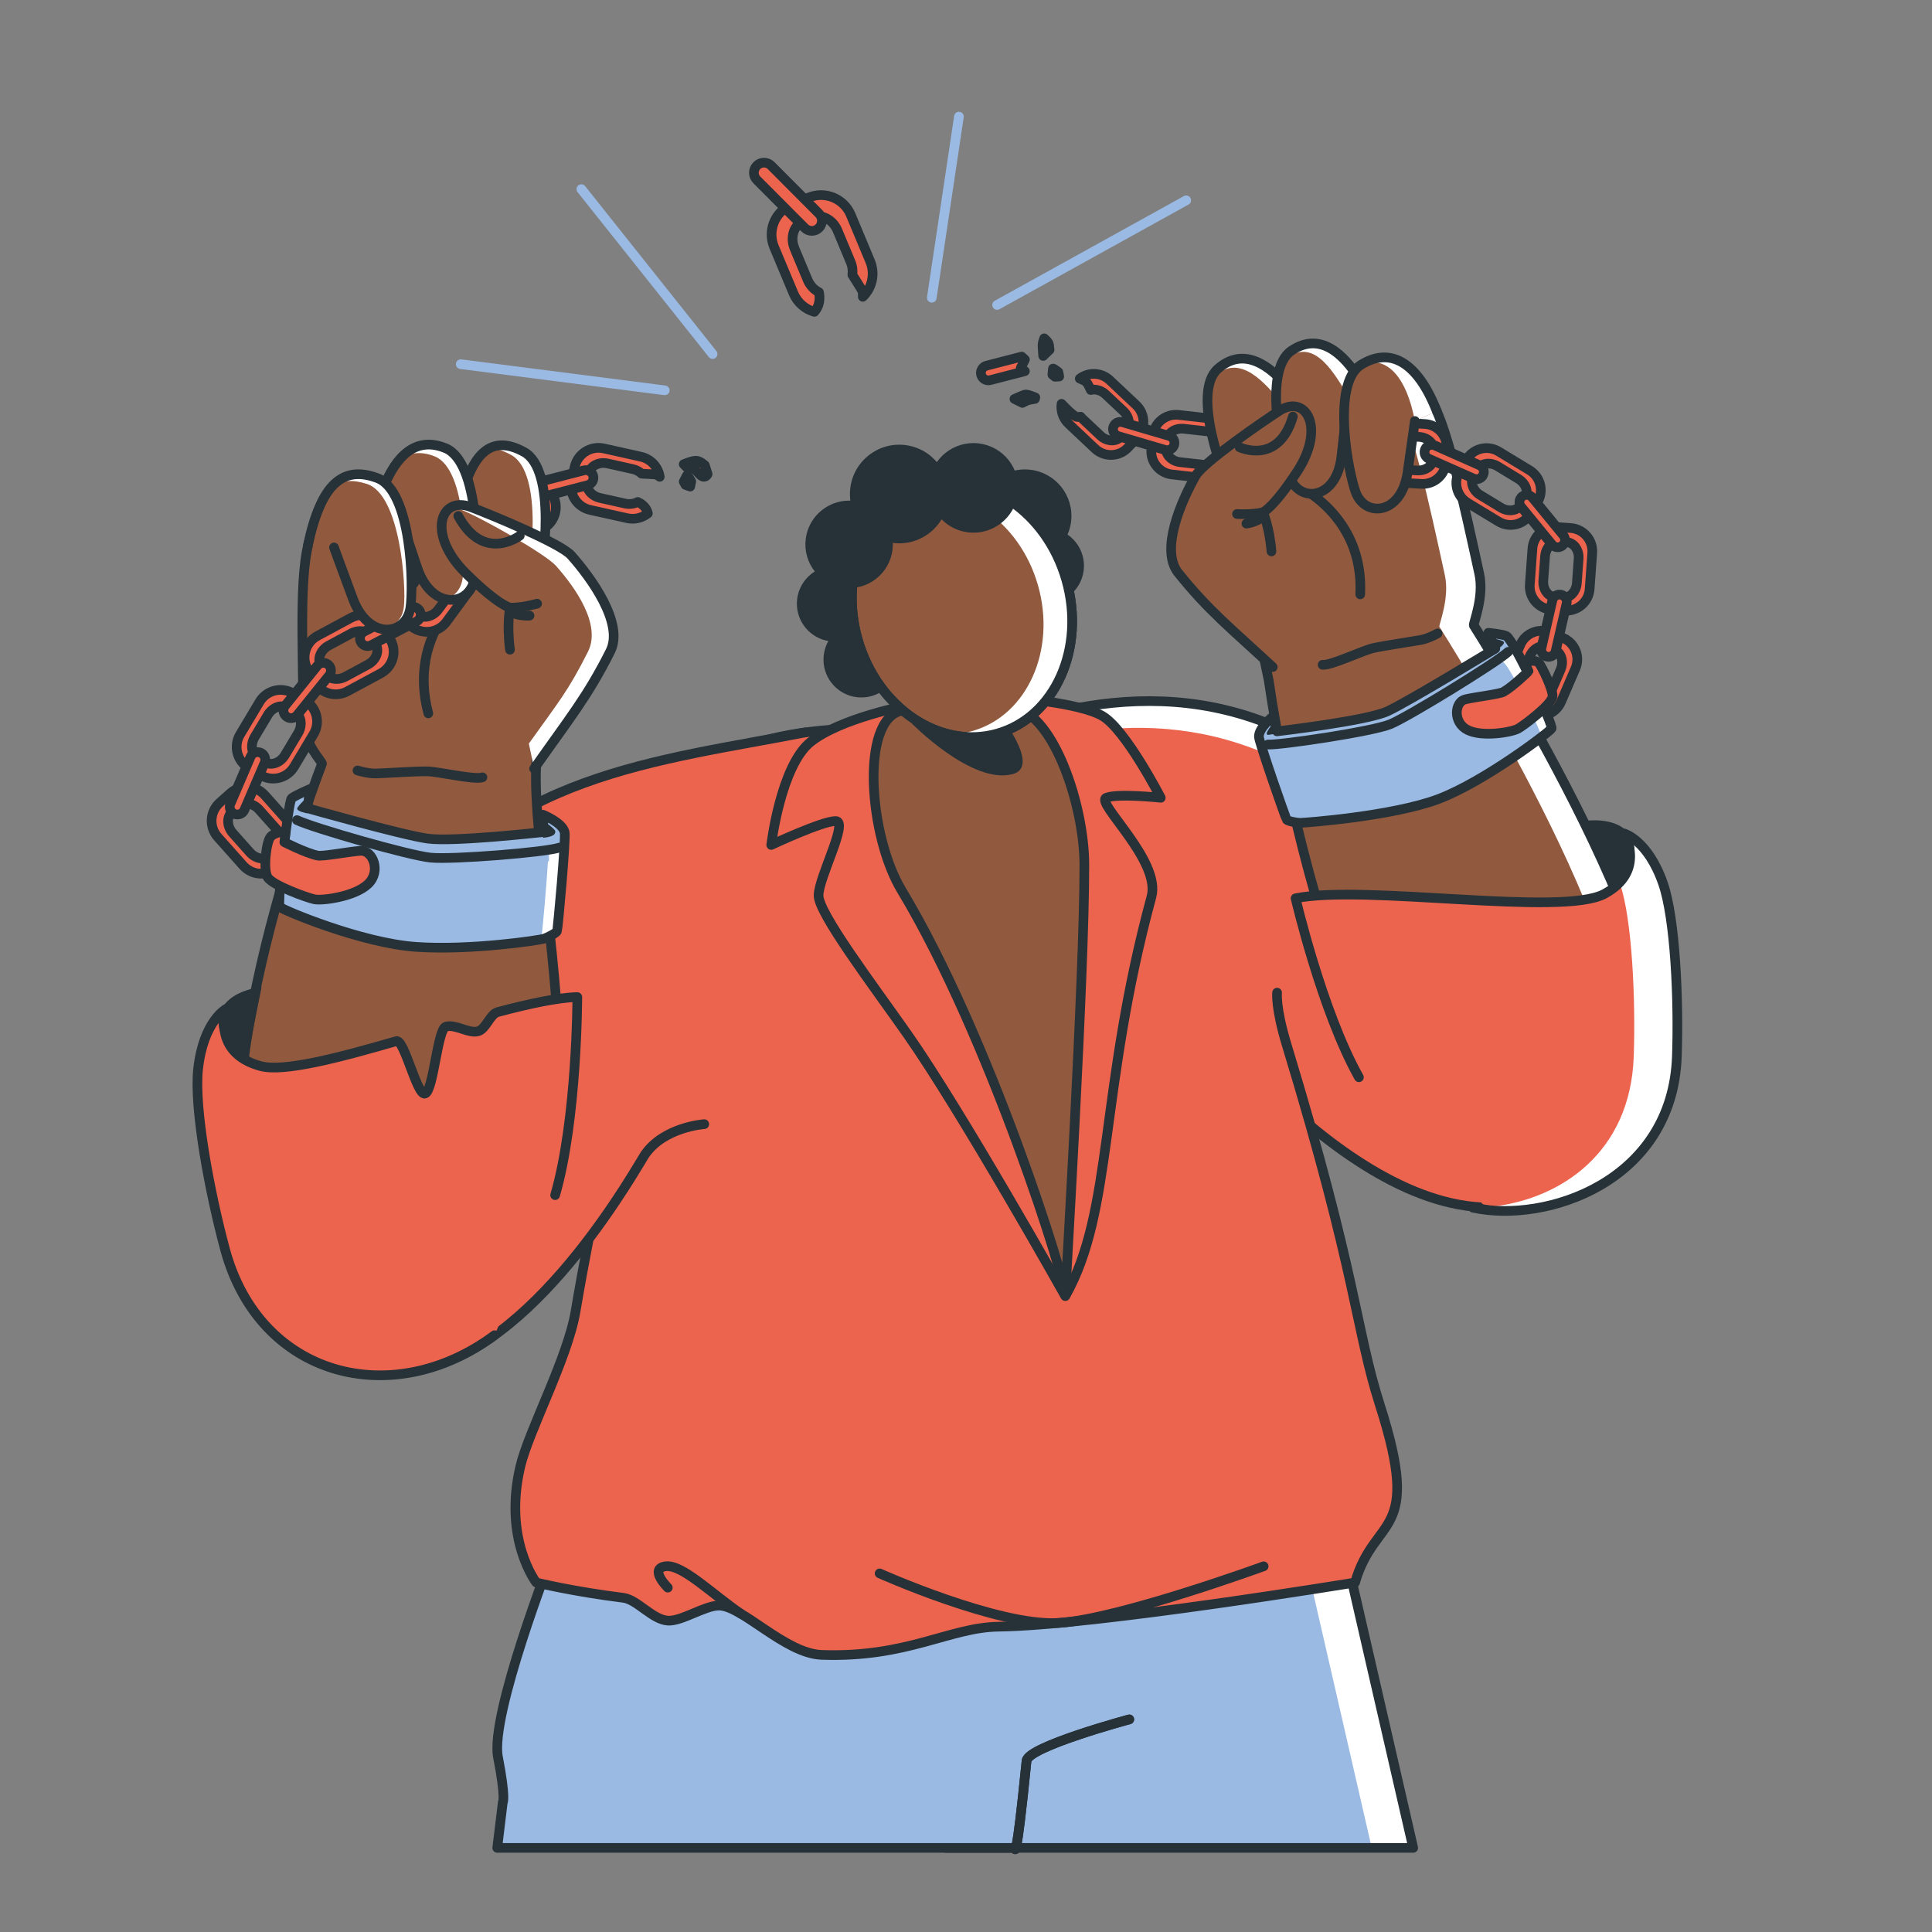 <?xml version="1.0" encoding="utf-8"?>
<!-- Generator: Adobe Illustrator 27.5.0, SVG Export Plug-In . SVG Version: 6.00 Build 0)  -->
<svg version="1.1" xmlns="http://www.w3.org/2000/svg" xmlns:xlink="http://www.w3.org/1999/xlink" x="0px" y="0px"
	 viewBox="0 0 500 500" style="enable-background:new 0 0 500 500;" xml:space="preserve">
<rect x="0" y="0" width="500" height="500" fill="#808080" stroke="none"/>
<g id="Lines">
	
		<line style="fill:none;stroke:#9ABAE3;stroke-width:2.5;stroke-linecap:round;stroke-linejoin:round;stroke-miterlimit:10;" x1="172.04" y1="101.019" x2="119.241" y2="94.248"/>
	
		<line style="fill:none;stroke:#9ABAE3;stroke-width:2.5;stroke-linecap:round;stroke-linejoin:round;stroke-miterlimit:10;" x1="184.419" y1="91.627" x2="150.456" y2="48.947"/>
	
		<line style="fill:none;stroke:#9ABAE3;stroke-width:2.5;stroke-linecap:round;stroke-linejoin:round;stroke-miterlimit:10;" x1="241.148" y1="77.057" x2="248.17" y2="30.177"/>
	
		<line style="fill:none;stroke:#9ABAE3;stroke-width:2.5;stroke-linecap:round;stroke-linejoin:round;stroke-miterlimit:10;" x1="258.049" y1="78.929" x2="306.992" y2="51.839"/>
</g>
<g id="Character">
	<g>
		<g>
			<g>
				<polygon style="fill:#9ABAE3;" points="348.314,402.386 365.737,478.232 244.78,478.232 234.797,402.386 				"/>
				<polygon style="fill:#FFFFFF;" points="337.586,402.39 355.006,478.23 365.736,478.23 348.316,402.39 				"/>
				
					<polygon style="fill:none;stroke:#263238;stroke-width:2.5;stroke-linecap:round;stroke-linejoin:round;stroke-miterlimit:10;" points="
					348.314,402.386 365.737,478.232 244.78,478.232 234.797,402.386 				"/>
			</g>
			<path style="fill:#EC644E;" d="M262.917,478.231h-0.277C262.639,478.231,262.685,479.071,262.917,478.231z"/>
			<g>
				
					<path style="fill:#9ABAE3;stroke:#263238;stroke-width:2.5;stroke-linecap:round;stroke-linejoin:round;stroke-miterlimit:10;" d="
					M291.318,402.386H142.931c0,0-16.157,41.461-14.058,52.331c2.099,10.87,1.239,11.777,1.239,11.777l-1.427,11.738H262.64
					c0,0,0.266,5.124,3.033-22.527c0.37-3.698,26.585-10.727,26.585-10.727"/>
				<path style="fill:none;stroke:#263238;stroke-width:2.5;stroke-linecap:round;stroke-linejoin:round;stroke-miterlimit:10;" d="
					M262.64,478.232c0,0,0.266,5.124,3.033-22.527c0.37-3.698,26.585-10.727,26.585-10.727"/>
			</g>
		</g>
		<path style="fill:#EC644E;" d="M253.874,190.375c27.008-10.049,64.368-17.998,100.895,13.169
			c36.631,31.256,48.092,34.966,58.241,56.128c7.474,15.584,11.69,43.93-18.238,51.654c-40.391,10.425-86.78-52.567-88.932-54.906"
			/>
		<path style="fill:#FFFFFF;" d="M414.7,297.56c2.64-10.56-0.43-22.6-4.44-30.97c-10.15-21.16-21.61-24.87-58.24-56.13
			c-33.72-28.76-68.15-24.2-94.49-15.43l-3.66-4.65c27.01-10.05,64.37-18,100.9,13.16c36.63,31.26,48.09,34.97,58.24,56.13
			C417.93,269.95,421.45,285.76,414.7,297.56z"/>
		<path style="fill:none;stroke:#263238;stroke-width:2.5;stroke-linecap:round;stroke-linejoin:round;stroke-miterlimit:10;" d="
			M253.874,190.375c27.008-10.049,64.368-17.998,100.895,13.169c36.631,31.256,48.092,34.966,58.241,56.128
			c7.474,15.584,11.69,43.93-18.238,51.654c-40.391,10.425-86.78-52.567-88.932-54.906"/>
		<g>
			<g>
				<g>
					<g>
						
							<path style="fill:#EC644E;stroke:#263238;stroke-width:2.5;stroke-linecap:round;stroke-linejoin:round;stroke-miterlimit:10;" d="
							M265.257,188.579c-30.487,0.226-74.98-4.246-81.795,13.992c-10.342,27.679-26.002,86.563-34.505,136.803
							c-2.062,12.184-12.125,30.935-14.296,40.134c-4.474,18.957,4.133,30.052,4.133,30.052s9.456,2.325,22.518,3.947
							c3.605,0.448,7.485,5.632,11.517,5.909c3.551,0.244,9.558-3.922,13.261-3.904c6.053,0.03,17.092,12.438,26.569,12.77
							c22.206,0.779,33.098-7.147,45.783-7.299c24.519-0.293,92.245-11.423,92.245-11.423c5.116-17.739,17.516-11.333,6.43-45.93
							c-6.253-19.518-5.908-33.33-24.137-93.265c-2.939-9.664-2.467-13.467-2.467-13.467"/>
					</g>
				</g>
			</g>
			<path style="fill:none;stroke:#263238;stroke-width:2.5;stroke-linecap:round;stroke-linejoin:round;stroke-miterlimit:10;" d="
				M327.028,405.358c0,0-37.501,13.69-53.044,14.657c-15.543,0.967-46.342-12.823-46.342-12.823"/>
			<path style="fill:none;stroke:#263238;stroke-width:2.5;stroke-linecap:round;stroke-linejoin:round;stroke-miterlimit:10;" d="
				M191.766,417.652c-7.375-4.999-15.245-12.937-19.568-12.294c-4.323,0.644,0.63,5.521,0.63,5.521"/>
		</g>
		
			<path style="fill:#EC644E;stroke:#263238;stroke-width:2.5;stroke-linecap:round;stroke-linejoin:round;stroke-miterlimit:10;" d="
			M208.441,189.532c-37.271,7.334-80.75,10.862-103.925,50.23c-23.241,39.479-33.381,46.931-33.91,67.964
			c-0.389,15.489,6.288,53.718,40.485,45.931c28.866-6.573,54.075-52.269,55.735-54.732c4.93-7.314,15.444-7.995,15.444-7.995"/>
		<g>
			<g>
				<g>
					<g>
						<g>
							<path style="fill:#915A3F;" d="M105.658,349.117c-11.698,0.014-29.427-6.952-39.723-30.643
								C50.333,282.572,83.333,197.66,83.333,197.66c0.086-0.591-4.888-5.269-4.867-11.762c0.063-19.403-1.488-41.22,2.763-49.003
								c5.073-9.288,51.674-3.693,56.683,2.572c2.427,3.036,1.961,30.998,0.836,59.019c-0.744,18.537,6.385,51.928,6.251,85.963"/>
						</g>
						<g>
							
								<path style="fill:none;stroke:#263238;stroke-width:2.5;stroke-linecap:round;stroke-linejoin:round;stroke-miterlimit:10;" d="
								M105.658,349.117c-11.698,0.014-29.427-6.952-39.723-30.643C50.333,282.572,83.333,197.66,83.333,197.66
								c0.086-0.591-4.888-5.269-4.867-11.762c0.063-19.403-1.488-41.22,2.763-49.003c5.073-9.288,51.674-3.693,56.683,2.572
								c2.427,3.036,1.961,30.998,0.836,59.019c-0.744,18.537,6.385,51.928,6.251,85.963"/>
						</g>
					</g>
					
						<path style="fill:none;stroke:#263238;stroke-width:2.5;stroke-linecap:round;stroke-linejoin:round;stroke-miterlimit:10;" d="
						M121.764,151.799c0,0-16.565,11.747-10.917,32.822"/>
					
						<path style="fill:none;stroke:#263238;stroke-width:2.5;stroke-linecap:round;stroke-linejoin:round;stroke-miterlimit:10;" d="
						M124.855,201.17c-2.053,0.736-11.413-1.511-14.35-1.548c-2.937-0.037-11.042,0.495-13.156,0.555
						c-2.115,0.06-4.833-0.78-4.833-0.78"/>
					<g>
						<g>
							<g>
								<path style="fill:#EC644E;" d="M75.086,213.161l-6.55-7.36c-2.32-2.607-6.315-2.84-8.923-0.519l-2.733,2.433
									c-2.607,2.32-2.84,6.315-0.519,8.923l6.55,7.36c2.32,2.607,6.315,2.84,8.923,0.519l2.733-2.432
									C77.174,219.763,77.407,215.768,75.086,213.161z M71.5,214.517c1.563,1.757,1.647,4.236,0.185,5.537l-1.533,1.365
									c-1.463,1.302-3.916,0.931-5.48-0.825l-4.415-4.961c-1.563-1.757-1.645-4.235-0.183-5.537l1.533-1.365
									c1.461-1.3,3.913-0.932,5.477,0.825L71.5,214.517z"/>
							</g>
							<g>
								
									<path style="fill:none;stroke:#263238;stroke-width:2.5;stroke-linecap:round;stroke-linejoin:round;stroke-miterlimit:10;" d="
									M75.086,213.161l-6.55-7.36c-2.32-2.607-6.315-2.84-8.923-0.519l-2.733,2.433c-2.607,2.32-2.84,6.315-0.519,8.923l6.55,7.36
									c2.32,2.607,6.315,2.84,8.923,0.519l2.733-2.432C77.174,219.763,77.407,215.768,75.086,213.161z M71.5,214.517
									c1.563,1.757,1.647,4.236,0.185,5.537l-1.533,1.365c-1.463,1.302-3.916,0.931-5.48-0.825l-4.415-4.961
									c-1.563-1.757-1.645-4.235-0.183-5.537l1.533-1.365c1.461-1.3,3.913-0.932,5.477,0.825L71.5,214.517z"/>
							</g>
						</g>
						<g>
							<g>
								<path style="fill:#EC644E;" d="M76.119,198.424l5.047-8.451c1.788-2.994,0.81-6.87-2.183-8.658l-3.138-1.874
									c-2.994-1.788-6.87-0.81-8.658,2.184l-5.047,8.451c-1.788,2.994-0.81,6.87,2.183,8.658l3.138,1.874
									C70.454,202.396,74.331,201.418,76.119,198.424z M73.75,195.414c-1.204,2.017-3.543,2.841-5.22,1.839l-1.761-1.051
									c-1.679-1.003-2.063-3.452-0.858-5.469l3.402-5.696c1.205-2.017,3.542-2.839,5.221-1.836l1.76,1.051
									c1.678,1.002,2.062,3.449,0.858,5.466L73.75,195.414z"/>
							</g>
							<g>
								
									<path style="fill:none;stroke:#263238;stroke-width:2.5;stroke-linecap:round;stroke-linejoin:round;stroke-miterlimit:10;" d="
									M76.119,198.424l5.047-8.451c1.788-2.994,0.81-6.87-2.183-8.658l-3.138-1.874c-2.994-1.788-6.87-0.81-8.658,2.184
									l-5.047,8.451c-1.788,2.994-0.81,6.87,2.183,8.658l3.138,1.874C70.454,202.396,74.331,201.418,76.119,198.424z
									 M73.75,195.414c-1.204,2.017-3.543,2.841-5.22,1.839l-1.761-1.051c-1.679-1.003-2.063-3.452-0.858-5.469l3.402-5.696
									c1.205-2.017,3.542-2.839,5.221-1.836l1.76,1.051c1.678,1.002,2.062,3.449,0.858,5.466L73.75,195.414z"/>
							</g>
						</g>
						<g>
							<g>
								<path style="fill:#EC644E;" d="M64.855,195.838c0.432-1.005,1.596-1.47,2.601-1.038c1.005,0.432,1.47,1.596,1.038,2.601
									l-5.24,12.202c-0.431,1.005-1.596,1.47-2.601,1.038c-1.005-0.431-1.47-1.596-1.038-2.601L64.855,195.838z"/>
							</g>
							<g>
								
									<path style="fill:none;stroke:#263238;stroke-width:2.5;stroke-linecap:round;stroke-linejoin:round;stroke-miterlimit:10;" d="
									M64.855,195.838c0.432-1.005,1.596-1.47,2.601-1.038c1.005,0.432,1.47,1.596,1.038,2.601l-5.24,12.202
									c-0.431,1.005-1.596,1.47-2.601,1.038c-1.005-0.431-1.47-1.596-1.038-2.601L64.855,195.838z"/>
							</g>
						</g>
						<g>
							<g>
								<path style="fill:#EC644E;" d="M167.668,132.859c-0.209-0.913-0.689-1.605-1.308-2.129c-0.392-0.34-0.845-0.614-1.312-0.829
									c-0.683,0.375-1.517,0.573-2.394,0.535c-0.29-0.013-0.585-0.055-0.882-0.119l-6.483-1.447
									c-0.119-0.025-0.233-0.055-0.347-0.092c-0.565-0.167-1.079-0.421-1.509-0.745c-1.186-0.875-1.822-2.222-1.527-3.549
									l0.447-2.006c0.08-0.352,0.215-0.682,0.407-0.973c0.636-0.986,1.839-1.615,3.2-1.676c0.431-0.017,0.875,0.021,1.322,0.123
									l4.733,1.058l1.744,0.39c0.904,0.197,1.689,0.623,2.278,1.185c0.68,0.036,1.355,0.073,1.943,0.104
									c0.861,0.046,1.542,0.088,1.802,0.134c0.171,0.029,0.518,0.248,0.961,0.576c-0.38-2.49-2.253-4.613-4.86-5.199l-9.62-2.147
									c-3.405-0.757-6.784,1.388-7.541,4.793l-0.798,3.572c-0.762,3.406,1.383,6.785,4.788,7.548l9.619,2.141
									C164.284,134.542,166.224,134.023,167.668,132.859z"/>
							</g>
							<g>
								
									<path style="fill:none;stroke:#263238;stroke-width:2.5;stroke-linecap:round;stroke-linejoin:round;stroke-miterlimit:10;" d="
									M167.668,132.859c-0.209-0.913-0.689-1.605-1.308-2.129c-0.392-0.34-0.845-0.614-1.312-0.829
									c-0.683,0.375-1.517,0.573-2.394,0.535c-0.29-0.013-0.585-0.055-0.882-0.119l-6.483-1.447
									c-0.119-0.025-0.233-0.055-0.347-0.092c-0.565-0.167-1.079-0.421-1.509-0.745c-1.186-0.875-1.822-2.222-1.527-3.549
									l0.447-2.006c0.08-0.352,0.215-0.682,0.407-0.973c0.636-0.986,1.839-1.615,3.2-1.676c0.431-0.017,0.875,0.021,1.322,0.123
									l4.733,1.058l1.744,0.39c0.904,0.197,1.689,0.623,2.278,1.185c0.68,0.036,1.355,0.073,1.943,0.104
									c0.861,0.046,1.542,0.088,1.802,0.134c0.171,0.029,0.518,0.248,0.961,0.576c-0.38-2.49-2.253-4.613-4.86-5.199l-9.62-2.147
									c-3.405-0.757-6.784,1.388-7.541,4.793l-0.798,3.572c-0.762,3.406,1.383,6.785,4.788,7.548l9.619,2.141
									C164.284,134.542,166.224,134.023,167.668,132.859z"/>
							</g>
						</g>
						<g>
							
								<path style="fill:#EC644E;stroke:#263238;stroke-width:2.5;stroke-linecap:round;stroke-linejoin:round;stroke-miterlimit:10;" d="
								M176.945,120.136c0,0,2.366-1.024,3.382-0.885c1.016,0.14,2.095,1.181,2.095,1.181l0.707,2.277c0,0-0.375,0.836-1.184,0.669
								c-0.809-0.168-1.783-1.892-2.539-2.045c-0.756-0.153-1.708-0.418-1.708-0.418L176.945,120.136z"/>
						</g>
						<g>
							
								<path style="fill:#EC644E;stroke:#263238;stroke-width:2.5;stroke-linecap:round;stroke-linejoin:round;stroke-miterlimit:10;" d="
								M177.785,123.021c0.236,0.007,1.112,1.575,1.112,1.575l-0.272,1.33l-1.213-0.425l-0.468-0.858L177.785,123.021z"/>
						</g>
						<g>
							<g>
								<path style="fill:#EC644E;" d="M132.488,141.824l8.376-5.187c2.968-1.837,3.884-5.733,2.046-8.7l-1.926-3.111
									c-1.837-2.967-5.733-3.883-8.7-2.046l-8.377,5.187c-2.967,1.837-3.883,5.733-2.046,8.7l1.926,3.111
									C125.625,142.745,129.52,143.661,132.488,141.824z M131.769,138.057c-1.999,1.238-4.457,0.894-5.486-0.77l-1.081-1.745
									c-1.031-1.665-0.244-4.018,1.755-5.256l5.646-3.496c1.999-1.238,4.455-0.893,5.486,0.772l1.081,1.745
									c1.03,1.663,0.245,4.015-1.755,5.253L131.769,138.057z"/>
							</g>
							<g>
								
									<path style="fill:none;stroke:#263238;stroke-width:2.5;stroke-linecap:round;stroke-linejoin:round;stroke-miterlimit:10;" d="
									M132.488,141.824l8.376-5.187c2.968-1.837,3.884-5.733,2.046-8.7l-1.926-3.111c-1.837-2.967-5.733-3.883-8.7-2.046
									l-8.377,5.187c-2.967,1.837-3.883,5.733-2.046,8.7l1.926,3.111C125.625,142.745,129.52,143.661,132.488,141.824z
									 M131.769,138.057c-1.999,1.238-4.457,0.894-5.486-0.77l-1.081-1.745c-1.031-1.665-0.244-4.018,1.755-5.256l5.646-3.496
									c1.999-1.238,4.455-0.893,5.486,0.772l1.081,1.745c1.03,1.663,0.245,4.015-1.755,5.253L131.769,138.057z"/>
							</g>
						</g>
						<g>
							<g>
								<path style="fill:#EC644E;" d="M89.876,178.927l8.674-4.672c3.073-1.655,4.222-5.488,2.567-8.561l-1.735-3.221
									c-1.655-3.073-5.488-4.222-8.561-2.567l-8.674,4.672c-3.073,1.655-4.222,5.488-2.567,8.561l1.735,3.221
									C82.97,179.433,86.803,180.582,89.876,178.927z M89.385,175.124c-2.07,1.115-4.502,0.623-5.43-1.099l-0.973-1.807
									c-0.929-1.724-0.001-4.025,2.069-5.14l5.847-3.149c2.07-1.115,4.501-0.622,5.429,1.102l0.973,1.807
									c0.928,1.722,0.002,4.023-2.068,5.138L89.385,175.124z"/>
							</g>
							<g>
								
									<path style="fill:none;stroke:#263238;stroke-width:2.5;stroke-linecap:round;stroke-linejoin:round;stroke-miterlimit:10;" d="
									M89.876,178.927l8.674-4.672c3.073-1.655,4.222-5.488,2.567-8.561l-1.735-3.221c-1.655-3.073-5.488-4.222-8.561-2.567
									l-8.674,4.672c-3.073,1.655-4.222,5.488-2.567,8.561l1.735,3.221C82.97,179.433,86.803,180.582,89.876,178.927z
									 M89.385,175.124c-2.07,1.115-4.502,0.623-5.43-1.099l-0.973-1.807c-0.929-1.724-0.001-4.025,2.069-5.14l5.847-3.149
									c2.07-1.115,4.501-0.622,5.429,1.102l0.973,1.807c0.928,1.722,0.002,4.023-2.068,5.138L89.385,175.124z"/>
							</g>
						</g>
						<g>
							<g>
								<path style="fill:#EC644E;" d="M115.534,160.934l5.826-7.945c2.064-2.815,1.456-6.77-1.359-8.834l-2.951-2.164
									c-2.814-2.064-6.769-1.456-8.834,1.359l-5.826,7.945c-2.064,2.815-1.456,6.77,1.359,8.834l2.951,2.164
									C109.515,164.357,113.47,163.748,115.534,160.934z M113.458,157.71c-1.391,1.896-3.798,2.497-5.375,1.34l-1.655-1.214
									c-1.579-1.158-1.73-3.635-0.339-5.531l3.927-5.355c1.391-1.896,3.797-2.495,5.376-1.337l1.655,1.214
									c1.577,1.157,1.73,3.632,0.339,5.528L113.458,157.71z"/>
							</g>
							<g>
								
									<path style="fill:none;stroke:#263238;stroke-width:2.5;stroke-linecap:round;stroke-linejoin:round;stroke-miterlimit:10;" d="
									M115.534,160.934l5.826-7.945c2.064-2.815,1.456-6.77-1.359-8.834l-2.951-2.164c-2.814-2.064-6.769-1.456-8.834,1.359
									l-5.826,7.945c-2.064,2.815-1.456,6.77,1.359,8.834l2.951,2.164C109.515,164.357,113.47,163.748,115.534,160.934z
									 M113.458,157.71c-1.391,1.896-3.798,2.497-5.375,1.34l-1.655-1.214c-1.579-1.158-1.73-3.635-0.339-5.531l3.927-5.355
									c1.391-1.896,3.797-2.495,5.376-1.337l1.655,1.214c1.577,1.157,1.73,3.632,0.339,5.528L113.458,157.71z"/>
							</g>
						</g>
						<g>
							<g>
								<path style="fill:#EC644E;" d="M126.119,135.765c0.877-0.654,2.119-0.474,2.774,0.404s0.474,2.12-0.404,2.774l-10.655,7.947
									c-0.878,0.654-2.119,0.474-2.774-0.404c-0.655-0.877-0.474-2.119,0.404-2.774L126.119,135.765z"/>
							</g>
							<g>
								
									<path style="fill:none;stroke:#263238;stroke-width:2.5;stroke-linecap:round;stroke-linejoin:round;stroke-miterlimit:10;" d="
									M126.119,135.765c0.877-0.654,2.119-0.474,2.774,0.404s0.474,2.12-0.404,2.774l-10.655,7.947
									c-0.878,0.654-2.119,0.474-2.774-0.404c-0.655-0.877-0.474-2.119,0.404-2.774L126.119,135.765z"/>
							</g>
						</g>
						<g>
							<g>
								<path style="fill:#EC644E;" d="M82.131,172.279c0.687-0.852,1.935-0.986,2.787-0.3c0.852,0.687,0.987,1.935,0.3,2.787
									l-8.34,10.35c-0.687,0.852-1.935,0.987-2.787,0.3c-0.852-0.687-0.986-1.935-0.3-2.787L82.131,172.279z"/>
							</g>
							<g>
								
									<path style="fill:none;stroke:#263238;stroke-width:2.5;stroke-linecap:round;stroke-linejoin:round;stroke-miterlimit:10;" d="
									M82.131,172.279c0.687-0.852,1.935-0.986,2.787-0.3c0.852,0.687,0.987,1.935,0.3,2.787l-8.34,10.35
									c-0.687,0.852-1.935,0.987-2.787,0.3c-0.852-0.687-0.986-1.935-0.3-2.787L82.131,172.279z"/>
							</g>
						</g>
						<g>
							<g>
								<path style="fill:#EC644E;" d="M105.989,157.306c0.97-0.508,2.168-0.133,2.675,0.837c0.508,0.97,0.133,2.167-0.837,2.675
									l-11.776,6.165c-0.97,0.508-2.168,0.133-2.675-0.837c-0.508-0.97-0.133-2.168,0.837-2.675L105.989,157.306z"/>
							</g>
							<g>
								
									<path style="fill:none;stroke:#263238;stroke-width:2.5;stroke-linecap:round;stroke-linejoin:round;stroke-miterlimit:10;" d="
									M105.989,157.306c0.97-0.508,2.168-0.133,2.675,0.837c0.508,0.97,0.133,2.167-0.837,2.675l-11.776,6.165
									c-0.97,0.508-2.168,0.133-2.675-0.837c-0.508-0.97-0.133-2.168,0.837-2.675L105.989,157.306z"/>
							</g>
						</g>
						<g>
							<g>
								<path style="fill:#EC644E;" d="M151.106,121.729c1.06-0.274,2.141,0.363,2.415,1.423c0.274,1.06-0.364,2.141-1.423,2.415
									l-12.87,3.324c-1.06,0.274-2.141-0.364-2.415-1.423c-0.274-1.06,0.363-2.141,1.424-2.415L151.106,121.729z"/>
							</g>
							<g>
								
									<path style="fill:none;stroke:#263238;stroke-width:2.5;stroke-linecap:round;stroke-linejoin:round;stroke-miterlimit:10;" d="
									M151.106,121.729c1.06-0.274,2.141,0.363,2.415,1.423c0.274,1.06-0.364,2.141-1.423,2.415l-12.87,3.324
									c-1.06,0.274-2.141-0.364-2.415-1.423c-0.274-1.06,0.363-2.141,1.424-2.415L151.106,121.729z"/>
							</g>
						</g>
					</g>
					<g>
						<path style="fill:#915A3F;" d="M120.074,126.333c2.728-8.711,7.098-14.027,15.551-9.361
							c8.454,4.666,5.214,29.553,3.511,34.913c-2.233,7.025-12.101,6.815-14.51-4.703c-2.192-10.475-2.872-13.943-2.872-13.943"/>
						<path style="fill:#FFFFFF;" d="M132.785,156.594c2.748,0.178,5.335-1.52,6.349-4.708c1.703-5.36,4.944-30.247-3.509-34.914
							c-3.678-2.032-6.585-2.17-8.919-0.961c1.636,0.025,3.487,0.57,5.591,1.731c8.453,4.667,5.212,29.554,3.508,34.909
							C135.226,154.477,134.129,155.815,132.785,156.594z"/>
						
							<path style="fill:none;stroke:#263238;stroke-width:2.5;stroke-linecap:round;stroke-linejoin:round;stroke-miterlimit:10;" d="
							M120.074,126.333c2.728-8.711,7.098-14.027,15.551-9.361c8.454,4.666,5.214,29.553,3.511,34.913
							c-2.233,7.025-12.101,6.815-14.51-4.703c-2.192-10.475-2.872-13.943-2.872-13.943"/>
					</g>
					<g>
						<path style="fill:#915A3F;" d="M98.871,127.156c2.64-7.08,7.523-14.783,16.377-11.19c8.855,3.592,8.594,28.429,7.549,33.895
							c-1.369,7.166-11.09,8.118-14.811-2.917c-3.384-10.036-4.459-13.365-4.459-13.365"/>
						<path style="fill:#FFFFFF;" d="M119.655,150.102c-0.515,2.7-2.29,4.464-4.452,4.95c3.47,0.871,6.833-1.196,7.596-5.191
							c1.045-5.464,1.302-30.303-7.553-33.893c-5.29-2.146-9.165-0.26-11.985,3.122c2.408-1.835,5.449-2.516,9.269-0.967
							C120.885,121.514,120.637,144.943,119.655,150.102z"/>
						
							<path style="fill:none;stroke:#263238;stroke-width:2.5;stroke-linecap:round;stroke-linejoin:round;stroke-miterlimit:10;" d="
							M98.871,127.156c2.64-7.08,7.523-14.783,16.377-11.19c8.855,3.592,8.594,28.429,7.549,33.895
							c-1.369,7.166-11.09,8.118-14.811-2.917c-3.384-10.036-4.459-13.365-4.459-13.365"/>
					</g>
					<g>
						<path style="fill:#915A3F;" d="M79.666,141.258c3.342-15.939,8.994-20.868,17.954-17.548c8.96,3.32,9.458,28.154,8.581,33.649
							c-1.15,7.205-10.837,8.454-14.894-2.464c-3.689-9.928-4.865-13.222-4.865-13.222"/>
						<path style="fill:#FFFFFF;" d="M104.522,157.096c-0.421,3.606-3.111,5.767-6.206,5.567c3.658,1.061,7.215-1.115,7.885-5.306
							c0.876-5.494,0.381-30.329-8.581-33.647c-4.798-1.781-8.65-1.19-11.703,2.186c2.459-1.657,5.449-1.814,9.037-0.655
							C103.661,128.055,105.138,151.804,104.522,157.096z"/>
						
							<path style="fill:none;stroke:#263238;stroke-width:2.5;stroke-linecap:round;stroke-linejoin:round;stroke-miterlimit:10;" d="
							M79.666,141.258c3.342-15.939,8.994-20.868,17.954-17.548c8.96,3.32,9.458,28.154,8.581,33.649
							c-1.15,7.205-10.837,8.454-14.894-2.464c-3.689-9.928-4.865-13.222-4.865-13.222"/>
					</g>
					<g>
						<g>
							<path style="fill:#915A3F;" d="M138.23,198.931c9.147-13.028,13.833-18.647,19.728-30.395
								c3.62-7.214-5.04-19.084-10.15-24.822c-2.765-3.104-20.673-10.474-25.921-12.474c-8.018-3.056-11.493,7.077-1.283,17.167
								c8.481,8.382,11.415,8.857,11.415,8.857s-0.92,4.022-0.041,10.878"/>
							<path style="fill:#FFFFFF;" d="M143.86,146.406c4.973,5.584,11.837,15.222,8.312,22.242
								c-5.24,10.44-7.826,13.266-15.306,23.796l1.366,6.488c9.145-13.027,13.833-18.647,19.728-30.395
								c3.619-7.215-5.041-19.082-10.15-24.824c-2.765-3.103-20.675-10.471-25.922-12.471c-2.117-0.807-3.919-0.695-5.233,0.093
								c0.786,0.009,1.646,0.182,2.573,0.535C124.337,133.817,141.169,143.384,143.86,146.406z"/>
							
								<path style="fill:none;stroke:#263238;stroke-width:2.5;stroke-linecap:round;stroke-linejoin:round;stroke-miterlimit:10;" d="
								M138.23,198.931c9.147-13.028,13.833-18.647,19.728-30.395c3.62-7.214-5.04-19.084-10.15-24.822
								c-2.765-3.104-20.673-10.474-25.921-12.474c-8.018-3.056-11.493,7.077-1.283,17.167c8.481,8.382,11.415,8.857,11.415,8.857
								s-0.92,4.022-0.041,10.878"/>
						</g>
						
							<path style="fill:none;stroke:#263238;stroke-width:2.5;stroke-linecap:round;stroke-linejoin:round;stroke-miterlimit:10;" d="
							M134.512,138.641c0,0-9.293,7.122-15.919-5.106"/>
						
							<path style="fill:none;stroke:#263238;stroke-width:2.5;stroke-linecap:round;stroke-linejoin:round;stroke-miterlimit:10;" d="
							M132.018,157.266c3.255,0.051,6.976-1.037,6.976-1.037"/>
						
							<path style="fill:none;stroke:#263238;stroke-width:2.5;stroke-linecap:round;stroke-linejoin:round;stroke-miterlimit:10;" d="
							M137.043,159.323c0,0-2.873,0.241-5.069-1.049"/>
					</g>
				</g>
				<g>
					<path style="fill:#9ABAE3;" d="M140.524,210.856c0,0,5.008,2.011,5.605,4.511c0.368,1.542-1.746,25.066-1.971,25.598
						c-0.225,0.532-2.37,1.637-3.421,1.986c-1.051,0.349-18.972,3.091-33.124,2.098c-14.151-0.993-34.369-9.526-35.181-10.311
						c-0.812-0.785,2.152-27.412,3.049-28.14s4.736-2.398,4.736-2.398l-0.622,4.967c0,0,24.335,6.899,31.01,7.853
						c6.675,0.954,30.048-1.697,30.048-1.697L140.524,210.856z"/>
					<path style="fill:#FFFFFF;" d="M142.064,219.511v3.404h-0.254c-0.35,5.92-1.288,16.444-1.706,20.163
						c0.323-0.054,0.541-0.094,0.628-0.128c1.054-0.35,3.197-1.454,3.428-1.989c0.168-0.407,1.447-14.27,1.872-21.451H142.064z"/>
					
						<path style="fill:none;stroke:#263238;stroke-width:2.5;stroke-linecap:round;stroke-linejoin:round;stroke-miterlimit:10;" d="
						M140.524,210.856c0,0,5.008,2.011,5.605,4.511c0.368,1.542-1.746,25.066-1.971,25.598c-0.225,0.532-2.37,1.637-3.421,1.986
						c-1.051,0.349-18.972,3.091-33.124,2.098c-14.151-0.993-34.369-9.526-35.181-10.311c-0.812-0.785,2.152-27.412,3.049-28.14
						s4.736-2.398,4.736-2.398l-0.622,4.967c0,0,24.335,6.899,31.01,7.853c6.675,0.954,30.048-1.697,30.048-1.697L140.524,210.856z"
						/>
					<path style="fill:#263238;" d="M140.554,216.822c3.018-0.281,3.224-1.138,3.146-1.739c-0.078-0.602-3.475-2.978-3.475-2.978
						L140.554,216.822z"/>
					<path style="fill:#263238;" d="M80.01,205.858c0,0-2.854,2.55-3.091,3.338c-0.237,0.788,2.586,1.304,2.586,1.304L80.01,205.858
						z"/>
					
						<path style="fill:none;stroke:#263238;stroke-width:2.5;stroke-linecap:round;stroke-linejoin:round;stroke-miterlimit:10;" d="
						M144.783,219.347c-3.31,1.211-27.785,3.185-33.378,2.604c-5.593-0.581-30.106-7.601-34.553-9.702"/>
					
						<line style="fill:none;stroke:#263238;stroke-width:2.5;stroke-linecap:round;stroke-linejoin:round;stroke-miterlimit:10;" x1="77.86" y1="225.118" x2="77.327" y2="230.569"/>
					
						<path style="fill:#EC644E;stroke:#263238;stroke-width:2.5;stroke-linecap:round;stroke-linejoin:round;stroke-miterlimit:10;" d="
						M82.175,221.419c1.325,0.291,7.947-0.999,11.107-1.233c3.16-0.234,5.43,5.268,1.99,8.577
						c-3.439,3.309-11.909,4.397-13.904,3.973c-1.995-0.424-10.936-3.654-12.131-5.729c-1.194-2.076-0.309-9.32,0.836-10.5
						c1.145-1.18,3.854-1.367,3.854-1.367l-0.34,2.805C73.588,217.945,79.001,220.722,82.175,221.419z"/>
				</g>
				<g>
					<g>
						<path style="fill:#EC644E;" d="M210.756,80.708c0.825-0.921,1.206-1.965,1.299-3.031c0.068-0.682,0.019-1.378-0.106-2.046
							c-0.924-0.451-1.773-1.198-2.4-2.173c-0.207-0.323-0.387-0.672-0.544-1.041l-3.379-8.089
							c-0.064-0.147-0.117-0.293-0.165-0.444c-0.251-0.736-0.367-1.483-0.347-2.194c0.04-1.944,1.006-3.656,2.662-4.349l2.503-1.046
							c0.44-0.182,0.898-0.288,1.358-0.303c1.547-0.066,3.142,0.752,4.244,2.172c0.347,0.451,0.643,0.959,0.874,1.518l2.465,5.907
							l0.909,2.177c0.477,1.124,0.615,2.295,0.458,3.358c0.48,0.761,0.954,1.516,1.368,2.173c0.606,0.963,1.08,1.729,1.229,2.045
							c0.099,0.207,0.127,0.748,0.111,1.474c2.395-2.306,3.256-5.941,1.901-9.199l-5.014-12.004
							c-1.778-4.246-6.664-6.255-10.91-4.476l-4.457,1.861c-4.251,1.773-6.26,6.659-4.487,10.91l5.02,11.999
							C206.364,78.343,208.402,80.038,210.756,80.708z"/>
					</g>
					<g>
						
							<path style="fill:none;stroke:#263238;stroke-width:2.5;stroke-linecap:round;stroke-linejoin:round;stroke-miterlimit:10;" d="
							M210.756,80.708c0.825-0.921,1.206-1.965,1.299-3.031c0.068-0.682,0.019-1.378-0.106-2.046
							c-0.924-0.451-1.773-1.198-2.4-2.173c-0.207-0.323-0.387-0.672-0.544-1.041l-3.379-8.089
							c-0.064-0.147-0.117-0.293-0.165-0.444c-0.251-0.736-0.367-1.483-0.347-2.194c0.04-1.944,1.006-3.656,2.662-4.349l2.503-1.046
							c0.44-0.182,0.898-0.288,1.358-0.303c1.547-0.066,3.142,0.752,4.244,2.172c0.347,0.451,0.643,0.959,0.874,1.518l2.465,5.907
							l0.909,2.177c0.477,1.124,0.615,2.295,0.458,3.358c0.48,0.761,0.954,1.516,1.368,2.173c0.606,0.963,1.08,1.729,1.229,2.045
							c0.099,0.207,0.127,0.748,0.111,1.474c2.395-2.306,3.256-5.941,1.901-9.199l-5.014-12.004
							c-1.778-4.246-6.664-6.255-10.91-4.476l-4.457,1.861c-4.251,1.773-6.26,6.659-4.487,10.91l5.02,11.999
							C206.364,78.343,208.402,80.038,210.756,80.708z"/>
					</g>
				</g>
				<g>
					<g>
						<path style="fill:#EC644E;" d="M211.956,55.289c1.02,1.024,1.017,2.68-0.007,3.7c-1.023,1.02-2.68,1.017-3.699-0.007
							l-12.382-12.427c-1.02-1.023-1.017-2.68,0.007-3.7c1.023-1.019,2.68-1.017,3.7,0.007L211.956,55.289z"/>
					</g>
					<g>
						
							<path style="fill:none;stroke:#263238;stroke-width:2.5;stroke-linecap:round;stroke-linejoin:round;stroke-miterlimit:10;" d="
							M211.956,55.289c1.02,1.024,1.017,2.68-0.007,3.7c-1.023,1.02-2.68,1.017-3.699-0.007l-12.382-12.427
							c-1.02-1.023-1.017-2.68,0.007-3.7c1.023-1.019,2.68-1.017,3.7,0.007L211.956,55.289z"/>
					</g>
				</g>
			</g>
			<g>
				<g>
					<g>
						<g>
							<path style="fill:#915A3F;" d="M393.824,308.371c15.982-1.087,32.661-16.308,35.292-29.445
								c6.463-32.276-47.696-117.071-47.696-117.071c-0.198-0.533,2.727-7.312,1.409-13.354
								c-3.939-18.057-8.844-40.808-12.763-45.036c-6.853-7.393-48.861,6.894-52.273,13.73c-1.39,2.786,10.557,58.923,10.557,58.923
								c4.285,29.594,14.633,71.1,26.362,94.689"/>
						</g>
						<g>
							<path style="fill:#FFFFFF;" d="M356.347,101.885c2.17,0.264,3.847,0.873,4.815,1.92c3.914,4.231,8.819,26.984,12.763,45.044
								c1.319,6.038-1.611,12.819-1.411,13.348c0,0,54.164,84.794,47.692,117.068c-2.179,10.913-10.548,23.846-22.469,28.564
								c14.695-3.002,28.959-16.838,31.378-28.909c6.461-32.273-47.692-117.068-47.692-117.068
								c-0.199-0.529,2.73-7.311,1.411-13.348c-3.944-18.061-8.849-40.813-12.773-45.044
								C368.004,101.234,362.759,100.973,356.347,101.885z"/>
						</g>
						<g>
							
								<path style="fill:none;stroke:#263238;stroke-width:2.5;stroke-linecap:round;stroke-linejoin:round;stroke-miterlimit:10;" d="
								M393.824,308.371c15.982-1.087,32.661-16.308,35.292-29.445c6.463-32.276-47.696-117.071-47.696-117.071
								c-0.198-0.533,2.727-7.312,1.409-13.354c-3.939-18.057-8.844-40.808-12.763-45.036c-6.853-7.393-48.861,6.894-52.273,13.73
								c-1.39,2.786,10.557,58.923,10.557,58.923c4.285,29.594,14.633,71.1,26.362,94.689"/>
						</g>
					</g>
					
						<path style="fill:none;stroke:#263238;stroke-width:2.5;stroke-linecap:round;stroke-linejoin:round;stroke-miterlimit:10;" d="
						M335.296,125.449c0,0,17.776,7.627,16.73,28.383"/>
					<g>
						<g>
							<g>
								<path style="fill:#EC644E;" d="M314.335,108.419l-9.318-1.038c-3.301-0.368-6.275,2.01-6.643,5.311l-0.386,3.46
									c-0.368,3.301,2.01,6.275,5.311,6.643l9.318,1.039c3.301,0.368,6.275-2.01,6.643-5.311l0.386-3.46
									C320.013,111.761,317.635,108.787,314.335,108.419z M312.66,111.661c2.224,0.248,3.861,1.949,3.655,3.799l-0.216,1.941
									c-0.206,1.852-2.178,3.151-4.402,2.903l-6.281-0.7c-2.224-0.248-3.859-1.949-3.653-3.801l0.216-1.941
									c0.206-1.85,2.176-3.149,4.4-2.901L312.66,111.661z"/>
							</g>
							<g>
								
									<path style="fill:none;stroke:#263238;stroke-width:2.5;stroke-linecap:round;stroke-linejoin:round;stroke-miterlimit:10;" d="
									M314.335,108.419l-9.318-1.038c-3.301-0.368-6.275,2.01-6.643,5.311l-0.386,3.46c-0.368,3.301,2.01,6.275,5.311,6.643
									l9.318,1.039c3.301,0.368,6.275-2.01,6.643-5.311l0.386-3.46C320.013,111.761,317.635,108.787,314.335,108.419z
									 M312.66,111.661c2.224,0.248,3.861,1.949,3.655,3.799l-0.216,1.941c-0.206,1.852-2.178,3.151-4.402,2.903l-6.281-0.7
									c-2.224-0.248-3.859-1.949-3.653-3.801l0.216-1.941c0.206-1.85,2.176-3.149,4.4-2.901L312.66,111.661z"/>
							</g>
						</g>
						<g>
							<g>
								<path style="fill:#EC644E;" d="M291.898,115.856l2.385-2.535c2.277-2.416,2.16-6.225-0.257-8.503l-6.829-6.425
									c-2.169-2.042-5.454-2.161-7.754-0.409c0.771,0.306,1.43,0.626,1.715,0.928c0.158,0.167,0.334,0.431,0.513,0.755
									c0.203,0.367,0.41,0.807,0.614,1.262c0.671-0.176,1.417-0.132,2.146,0.111c0.303,0.103,0.601,0.24,0.889,0.414
									c0.073,0.04,0.144,0.087,0.215,0.135c0.208,0.145,0.412,0.304,0.605,0.489l2.303,2.166l2.3,2.161
									c0.092,0.085,0.173,0.171,0.253,0.257c0.078,0.093,0.157,0.187,0.232,0.275c0.071,0.091,0.145,0.187,0.206,0.284
									c0.066,0.094,0.125,0.186,0.179,0.28c0.003,0.005,0.005,0.009,0.005,0.009c0.138,0.241,0.246,0.487,0.333,0.738
									c0.131,0.383,0.208,0.772,0.224,1.151c0.014,0.255-0.006,0.505-0.052,0.744c-0.025,0.121-0.05,0.242-0.085,0.356
									c-0.131,0.42-0.346,0.812-0.659,1.142l-1.339,1.423c-0.668,0.708-1.637,1.01-2.641,0.912
									c-0.201-0.023-0.403-0.058-0.604-0.113c-0.099-0.019-0.205-0.052-0.307-0.088c-0.154-0.05-0.298-0.105-0.447-0.178
									c-0.15-0.065-0.296-0.145-0.44-0.232c-0.003-0.005-0.003-0.005-0.003-0.005c-0.073-0.04-0.144-0.087-0.215-0.135
									c-0.208-0.145-0.412-0.304-0.605-0.489l-2.604-2.452l-1.999-1.876c-0.188-0.175-0.357-0.361-0.506-0.558
									c-0.31,0.039-0.597,0.065-0.826,0.07c-0.309,0.007-0.846-0.339-1.444-0.838c-0.902-0.746-1.96-1.829-2.67-2.578
									c-0.251,1.856,0.368,3.798,1.84,5.178l6.824,6.428C285.816,118.387,289.621,118.272,291.898,115.856z"/>
							</g>
							<g>
								
									<path style="fill:none;stroke:#263238;stroke-width:2.5;stroke-linecap:round;stroke-linejoin:round;stroke-miterlimit:10;" d="
									M291.898,115.856l2.385-2.535c2.277-2.416,2.16-6.225-0.257-8.503l-6.829-6.425c-2.169-2.042-5.454-2.161-7.754-0.409
									c0.771,0.306,1.43,0.626,1.715,0.928c0.158,0.167,0.334,0.431,0.513,0.755c0.203,0.367,0.41,0.807,0.614,1.262
									c0.671-0.176,1.417-0.132,2.146,0.111c0.303,0.103,0.601,0.24,0.889,0.414c0.073,0.04,0.144,0.087,0.215,0.135
									c0.208,0.145,0.412,0.304,0.605,0.489l2.303,2.166l2.3,2.161c0.092,0.085,0.173,0.171,0.253,0.257
									c0.078,0.093,0.157,0.187,0.232,0.275c0.071,0.091,0.145,0.187,0.206,0.284c0.066,0.094,0.125,0.186,0.179,0.28
									c0.003,0.005,0.005,0.009,0.005,0.009c0.138,0.241,0.246,0.487,0.333,0.738c0.131,0.383,0.208,0.772,0.224,1.151
									c0.014,0.255-0.006,0.505-0.052,0.744c-0.025,0.121-0.05,0.242-0.085,0.356c-0.131,0.42-0.346,0.812-0.659,1.142
									l-1.339,1.423c-0.668,0.708-1.637,1.01-2.641,0.912c-0.201-0.023-0.403-0.058-0.604-0.113
									c-0.099-0.019-0.205-0.052-0.307-0.088c-0.154-0.05-0.298-0.105-0.447-0.178c-0.15-0.065-0.296-0.145-0.44-0.232
									c-0.003-0.005-0.003-0.005-0.003-0.005c-0.073-0.04-0.144-0.087-0.215-0.135c-0.208-0.145-0.412-0.304-0.605-0.489
									l-2.604-2.452l-1.999-1.876c-0.188-0.175-0.357-0.361-0.506-0.558c-0.31,0.039-0.597,0.065-0.826,0.07
									c-0.309,0.007-0.846-0.339-1.444-0.838c-0.902-0.746-1.96-1.829-2.67-2.578c-0.251,1.856,0.368,3.798,1.84,5.178
									l6.824,6.428C285.816,118.387,289.621,118.272,291.898,115.856z"/>
							</g>
						</g>
						<g>
							<g>
								<path style="fill:#EC644E;" d="M302.599,112.818c0.999,0.294,1.572,1.342,1.278,2.341c-0.293,0.999-1.342,1.572-2.341,1.278
									l-12.137-3.564c-1-0.294-1.572-1.342-1.278-2.341c0.293-1,1.342-1.572,2.341-1.278L302.599,112.818z"/>
							</g>
							<g>
								
									<path style="fill:none;stroke:#263238;stroke-width:2.5;stroke-linecap:round;stroke-linejoin:round;stroke-miterlimit:10;" d="
									M302.599,112.818c0.999,0.294,1.572,1.342,1.278,2.341c-0.293,0.999-1.342,1.572-2.341,1.278l-12.137-3.564
									c-1-0.294-1.572-1.342-1.278-2.341c0.293-1,1.342-1.572,2.341-1.278L302.599,112.818z"/>
							</g>
						</g>
						<g>
							
								<path style="fill:#EC644E;stroke:#263238;stroke-width:2.5;stroke-linecap:round;stroke-linejoin:round;stroke-miterlimit:10;" d="
								M267.933,102.849c0,0-2.123-0.925-2.732-0.722c-0.609,0.203-2.669,1.117-2.669,1.117l2.065,1.026
								c0,0,0.591-0.337,1.175-0.584c0.584-0.246,2.062-0.452,2.062-0.452L267.933,102.849z"/>
						</g>
						<g>
							
								<path style="fill:#EC644E;stroke:#263238;stroke-width:2.5;stroke-linecap:round;stroke-linejoin:round;stroke-miterlimit:10;" d="
								M270.237,87.559c0,0-0.41,1.027-0.422,1.669c-0.012,0.642,0.165,2.888,0.165,2.888l1.655-1.605c0,0-0.121-0.669-0.159-1.302
								C271.438,88.575,270.237,87.559,270.237,87.559z"/>
						</g>
						<g>
							
								<path style="fill:#EC644E;stroke:#263238;stroke-width:2.5;stroke-linecap:round;stroke-linejoin:round;stroke-miterlimit:10;" d="
								M272.505,95.389c0.192-0.071,1.404,0.901,1.404,0.901l0.214,1.154l-1.11,0.054l-0.654-0.536L272.505,95.389z"/>
						</g>
						<g>
							<g>
								<path style="fill:#EC644E;" d="M395.867,121.709l-8.023-4.867c-2.842-1.724-6.544-0.818-8.269,2.024l-1.808,2.98
									c-1.724,2.842-0.818,6.545,2.025,8.269l8.023,4.867c2.842,1.724,6.545,0.818,8.269-2.024l1.808-2.98
									C399.615,127.135,398.709,123.433,395.867,121.709z M392.981,123.947c1.915,1.162,2.685,3.396,1.719,4.989l-1.014,1.671
									c-0.967,1.595-3.305,1.944-5.22,0.782l-5.408-3.281c-1.915-1.162-2.683-3.395-1.716-4.99l1.014-1.671
									c0.966-1.593,3.302-1.943,5.217-0.782L392.981,123.947z"/>
							</g>
							<g>
								
									<path style="fill:none;stroke:#263238;stroke-width:2.5;stroke-linecap:round;stroke-linejoin:round;stroke-miterlimit:10;" d="
									M395.867,121.709l-8.023-4.867c-2.842-1.724-6.544-0.818-8.269,2.024l-1.808,2.98c-1.724,2.842-0.818,6.545,2.025,8.269
									l8.023,4.867c2.842,1.724,6.545,0.818,8.269-2.024l1.808-2.98C399.615,127.135,398.709,123.433,395.867,121.709z
									 M392.981,123.947c1.915,1.162,2.685,3.396,1.719,4.989l-1.014,1.671c-0.967,1.595-3.305,1.944-5.22,0.782l-5.408-3.281
									c-1.915-1.162-2.683-3.395-1.716-4.99l1.014-1.671c0.966-1.593,3.302-1.943,5.217-0.782L392.981,123.947z"/>
							</g>
						</g>
						<g>
							<g>
								<path style="fill:#EC644E;" d="M343.984,108.782l-8.673-3.583c-3.072-1.27-6.593,0.192-7.862,3.265l-1.331,3.221
									c-1.269,3.073,0.192,6.593,3.265,7.862l8.673,3.583c3.073,1.27,6.593-0.192,7.862-3.265l1.331-3.221
									C348.518,113.572,347.056,110.052,343.984,108.782z M341.474,111.435c2.07,0.855,3.173,2.946,2.461,4.668l-0.746,1.807
									c-0.712,1.724-2.969,2.426-5.039,1.571l-5.846-2.415c-2.07-0.855-3.171-2.945-2.459-4.669l0.746-1.807
									c0.712-1.722,2.966-2.425,5.036-1.57L341.474,111.435z"/>
							</g>
							<g>
								
									<path style="fill:none;stroke:#263238;stroke-width:2.5;stroke-linecap:round;stroke-linejoin:round;stroke-miterlimit:10;" d="
									M343.984,108.782l-8.673-3.583c-3.072-1.27-6.593,0.192-7.862,3.265l-1.331,3.221c-1.269,3.073,0.192,6.593,3.265,7.862
									l8.673,3.583c3.073,1.27,6.593-0.192,7.862-3.265l1.331-3.221C348.518,113.572,347.056,110.052,343.984,108.782z
									 M341.474,111.435c2.07,0.855,3.173,2.946,2.461,4.668l-0.746,1.807c-0.712,1.724-2.969,2.426-5.039,1.571l-5.846-2.415
									c-2.07-0.855-3.171-2.945-2.459-4.669l0.746-1.807c0.712-1.722,2.966-2.425,5.036-1.57L341.474,111.435z"/>
							</g>
						</g>
						<g>
							<g>
								<path style="fill:#EC644E;" d="M368.751,109.731l-9.369-0.538c-3.319-0.19-6.164,2.346-6.355,5.665l-0.2,3.479
									c-0.19,3.319,2.346,6.164,5.665,6.354l9.369,0.537c3.319,0.19,6.164-2.346,6.355-5.665l0.2-3.479
									C374.606,112.766,372.07,109.921,368.751,109.731z M367.251,113.061c2.236,0.128,3.964,1.741,3.857,3.601l-0.112,1.952
									c-0.107,1.862-2.007,3.267-4.244,3.138l-6.315-0.362c-2.236-0.128-3.962-1.741-3.855-3.603l0.112-1.952
									c0.107-1.86,2.006-3.265,4.242-3.136L367.251,113.061z"/>
							</g>
							<g>
								
									<path style="fill:none;stroke:#263238;stroke-width:2.5;stroke-linecap:round;stroke-linejoin:round;stroke-miterlimit:10;" d="
									M368.751,109.731l-9.369-0.538c-3.319-0.19-6.164,2.346-6.355,5.665l-0.2,3.479c-0.19,3.319,2.346,6.164,5.665,6.354
									l9.369,0.537c3.319,0.19,6.164-2.346,6.355-5.665l0.2-3.479C374.606,112.766,372.07,109.921,368.751,109.731z
									 M367.251,113.061c2.236,0.128,3.964,1.741,3.857,3.601l-0.112,1.952c-0.107,1.862-2.007,3.267-4.244,3.138l-6.315-0.362
									c-2.236-0.128-3.962-1.741-3.855-3.603l0.112-1.952c0.107-1.86,2.006-3.265,4.242-3.136L367.251,113.061z"/>
							</g>
						</g>
						<g>
							<g>
								<path style="fill:#EC644E;" d="M382.894,120.403c0.953,0.422,1.384,1.537,0.962,2.491s-1.537,1.384-2.491,0.962
									l-11.577-5.125c-0.953-0.422-1.384-1.537-0.962-2.491c0.422-0.953,1.537-1.384,2.491-0.962L382.894,120.403z"/>
							</g>
							<g>
								
									<path style="fill:none;stroke:#263238;stroke-width:2.5;stroke-linecap:round;stroke-linejoin:round;stroke-miterlimit:10;" d="
									M382.894,120.403c0.953,0.422,1.384,1.537,0.962,2.491s-1.537,1.384-2.491,0.962l-11.577-5.125
									c-0.953-0.422-1.384-1.537-0.962-2.491c0.422-0.953,1.537-1.384,2.491-0.962L382.894,120.403z"/>
							</g>
						</g>
						<g>
							<g>
								<path style="fill:#EC644E;" d="M328.934,110.182c1.019-0.222,2.025,0.424,2.247,1.443c0.222,1.019-0.424,2.025-1.443,2.246
									l-12.371,2.695c-1.019,0.222-2.025-0.424-2.247-1.443c-0.222-1.019,0.424-2.024,1.443-2.246L328.934,110.182z"/>
							</g>
							<g>
								
									<path style="fill:none;stroke:#263238;stroke-width:2.5;stroke-linecap:round;stroke-linejoin:round;stroke-miterlimit:10;" d="
									M328.934,110.182c1.019-0.222,2.025,0.424,2.247,1.443c0.222,1.019-0.424,2.025-1.443,2.246l-12.371,2.695
									c-1.019,0.222-2.025-0.424-2.247-1.443c-0.222-1.019,0.424-2.024,1.443-2.246L328.934,110.182z"/>
							</g>
						</g>
						<g>
							<g>
								<path style="fill:#EC644E;" d="M356.601,114.623c1.042-0.045,1.923,0.763,1.968,1.805c0.045,1.042-0.763,1.923-1.805,1.968
									l-12.649,0.547c-1.042,0.045-1.923-0.763-1.968-1.805c-0.045-1.042,0.763-1.923,1.805-1.968L356.601,114.623z"/>
							</g>
							<g>
								
									<path style="fill:none;stroke:#263238;stroke-width:2.5;stroke-linecap:round;stroke-linejoin:round;stroke-miterlimit:10;" d="
									M356.601,114.623c1.042-0.045,1.923,0.763,1.968,1.805c0.045,1.042-0.763,1.923-1.805,1.968l-12.649,0.547
									c-1.042,0.045-1.923-0.763-1.968-1.805c-0.045-1.042,0.763-1.923,1.805-1.968L356.601,114.623z"/>
							</g>
						</g>
						<g>
							<g>
								<path style="fill:#EC644E;" d="M411.397,152.453l0.677-9.36c0.24-3.316-2.254-6.198-5.57-6.438l-3.476-0.251
									c-3.316-0.24-6.198,2.254-6.438,5.57l-0.677,9.36c-0.24,3.316,2.254,6.198,5.57,6.438l3.476,0.251
									C408.275,158.262,411.157,155.768,411.397,152.453z M408.09,150.904c-0.162,2.234-1.8,3.937-3.658,3.803l-1.95-0.141
									c-1.86-0.135-3.236-2.056-3.075-4.29l0.457-6.309c0.162-2.234,1.8-3.936,3.66-3.801l1.95,0.141
									c1.858,0.134,3.234,2.054,3.073,4.288L408.09,150.904z"/>
							</g>
							<g>
								
									<path style="fill:none;stroke:#263238;stroke-width:2.5;stroke-linecap:round;stroke-linejoin:round;stroke-miterlimit:10;" d="
									M411.397,152.453l0.677-9.36c0.24-3.316-2.254-6.198-5.57-6.438l-3.476-0.251c-3.316-0.24-6.198,2.254-6.438,5.57
									l-0.677,9.36c-0.24,3.316,2.254,6.198,5.57,6.438l3.476,0.251C408.275,158.262,411.157,155.768,411.397,152.453z
									 M408.09,150.904c-0.162,2.234-1.8,3.937-3.658,3.803l-1.95-0.141c-1.86-0.135-3.236-2.056-3.075-4.29l0.457-6.309
									c0.162-2.234,1.8-3.936,3.66-3.801l1.95,0.141c1.858,0.134,3.234,2.054,3.073,4.288L408.09,150.904z"/>
							</g>
						</g>
						<g>
							<g>
								<path style="fill:#EC644E;" d="M403.992,181.644l3.719-8.616c1.317-3.052-0.089-6.595-3.141-7.912l-3.2-1.381
									c-3.052-1.317-6.595,0.089-7.912,3.141l-3.719,8.616c-1.317,3.052,0.089,6.595,3.141,7.912l3.2,1.381
									C399.133,186.103,402.675,184.697,403.992,181.644z M401.379,179.093c-0.888,2.056-2.995,3.126-4.706,2.388l-1.795-0.775
									c-1.712-0.739-2.38-3.006-1.492-5.063l2.507-5.808c0.888-2.057,2.994-3.124,4.707-2.385l1.795,0.775
									c1.711,0.738,2.379,3.004,1.491,5.06L401.379,179.093z"/>
							</g>
							<g>
								
									<path style="fill:none;stroke:#263238;stroke-width:2.5;stroke-linecap:round;stroke-linejoin:round;stroke-miterlimit:10;" d="
									M403.992,181.644l3.719-8.616c1.317-3.052-0.089-6.595-3.141-7.912l-3.2-1.381c-3.052-1.317-6.595,0.089-7.912,3.141
									l-3.719,8.616c-1.317,3.052,0.089,6.595,3.141,7.912l3.2,1.381C399.133,186.103,402.675,184.697,403.992,181.644z
									 M401.379,179.093c-0.888,2.056-2.995,3.126-4.706,2.388l-1.795-0.775c-1.712-0.739-2.38-3.006-1.492-5.063l2.507-5.808
									c0.888-2.057,2.994-3.124,4.707-2.385l1.795,0.775c1.711,0.738,2.379,3.004,1.491,5.06L401.379,179.093z"/>
							</g>
						</g>
						<g>
							<g>
								<path style="fill:#EC644E;" d="M402.606,168.525c-0.233,1.016-1.246,1.651-2.263,1.418
									c-1.016-0.233-1.651-1.246-1.418-2.263l2.834-12.34c0.233-1.016,1.246-1.651,2.263-1.417
									c1.016,0.233,1.651,1.246,1.417,2.262L402.606,168.525z"/>
							</g>
							<g>
								
									<path style="fill:none;stroke:#263238;stroke-width:2.5;stroke-linecap:round;stroke-linejoin:round;stroke-miterlimit:10;" d="
									M402.606,168.525c-0.233,1.016-1.246,1.651-2.263,1.418c-1.016-0.233-1.651-1.246-1.418-2.263l2.834-12.34
									c0.233-1.016,1.246-1.651,2.263-1.417c1.016,0.233,1.651,1.246,1.417,2.262L402.606,168.525z"/>
							</g>
						</g>
						<g>
							<g>
								<path style="fill:#EC644E;" d="M404.601,138.553c0.661,0.807,0.543,1.996-0.264,2.657c-0.806,0.661-1.996,0.543-2.657-0.264
									l-8.025-9.793c-0.661-0.806-0.543-1.996,0.264-2.657c0.806-0.661,1.996-0.543,2.657,0.264L404.601,138.553z"/>
							</g>
							<g>
								
									<path style="fill:none;stroke:#263238;stroke-width:2.5;stroke-linecap:round;stroke-linejoin:round;stroke-miterlimit:10;" d="
									M404.601,138.553c0.661,0.807,0.543,1.996-0.264,2.657c-0.806,0.661-1.996,0.543-2.657-0.264l-8.025-9.793
									c-0.661-0.806-0.543-1.996,0.264-2.657c0.806-0.661,1.996-0.543,2.657,0.264L404.601,138.553z"/>
							</g>
						</g>
						<g>
							<g>
								<path style="fill:#EC644E;" d="M253.998,95.795c-0.148,0.367-0.19,0.787-0.08,1.198c0.27,1.035,1.324,1.655,2.352,1.386
									l8.968-2.323l-1.07-0.814l1.081-2.181l-0.157-0.146l-0.681-0.631l-9.107,2.357c-0.069,0.02-0.137,0.04-0.204,0.065
									s-0.129,0.053-0.194,0.085c-0.065,0.032-0.127,0.069-0.18,0.106c-0.115,0.075-0.221,0.16-0.315,0.26
									C254.23,95.338,254.087,95.556,253.998,95.795z"/>
							</g>
							<g>
								
									<path style="fill:none;stroke:#263238;stroke-width:2.5;stroke-linecap:round;stroke-linejoin:round;stroke-miterlimit:10;" d="
									M253.998,95.795c-0.148,0.367-0.19,0.787-0.08,1.198c0.27,1.035,1.324,1.655,2.352,1.386l8.968-2.323l-1.07-0.814
									l1.081-2.181l-0.157-0.146l-0.681-0.631l-9.107,2.357c-0.069,0.02-0.137,0.04-0.204,0.065s-0.129,0.053-0.194,0.085
									c-0.065,0.032-0.127,0.069-0.18,0.106c-0.115,0.075-0.221,0.16-0.315,0.26C254.23,95.338,254.087,95.556,253.998,95.795z"/>
							</g>
						</g>
					</g>
					<g>
						<path style="fill:#915A3F;" d="M333.405,100.289c-4.635-5.505-11.483-10.851-18.275-4.792
							c-6.793,6.058,1.396,28.255,4.084,32.823c3.523,5.99,12.549,3.73,12.352-7.361c-0.179-10.087-0.28-13.417-0.28-13.417"/>
						<path style="fill:#FFFFFF;" d="M313.028,99.163c0.357-0.701,0.799-1.308,1.339-1.806c6.584-6.083,13.104,1.819,17.731,7.415
							l1.308-4.484c-4.637-5.505-11.484-10.849-18.276-4.79C314.121,96.4,313.439,97.659,313.028,99.163z"/>
						
							<path style="fill:none;stroke:#263238;stroke-width:2.5;stroke-linecap:round;stroke-linejoin:round;stroke-miterlimit:10;" d="
							M333.405,100.289c-4.635-5.505-11.483-10.851-18.275-4.792c-6.793,6.058,1.396,28.255,4.084,32.823
							c3.523,5.99,12.549,3.73,12.352-7.361c-0.179-10.087-0.28-13.417-0.28-13.417"/>
					</g>
					<g>
						<path style="fill:#915A3F;" d="M351.689,97.922c-3.874-6.065-9.962-12.262-17.489-7.146
							c-7.528,5.116-2.318,28.194-0.253,33.075c2.708,6.4,11.952,5.343,13.21-5.678c1.144-10.023,1.48-13.338,1.48-13.338"/>
						<path style="fill:#FFFFFF;" d="M331.635,94.135c0.446-0.648,0.964-1.192,1.564-1.615c7.324-5.168,12.304,4.538,16.158,10.691
							l2.333-5.29c-3.876-6.066-9.963-12.261-17.491-7.144C333.081,91.539,332.24,92.698,331.635,94.135z"/>
						
							<path style="fill:none;stroke:#263238;stroke-width:2.5;stroke-linecap:round;stroke-linejoin:round;stroke-miterlimit:10;" d="
							M351.689,97.922c-3.874-6.065-9.962-12.262-17.489-7.146c-7.528,5.116-2.318,28.194-0.253,33.075
							c2.708,6.4,11.952,5.343,13.21-5.678c1.144-10.023,1.48-13.338,1.48-13.338"/>
					</g>
					<g>
						<path style="fill:#915A3F;" d="M371.84,106.407c-4.919-12.58-11.995-16.828-19.676-11.944
							c-7.681,4.884-3.178,28.11-1.262,33.052c2.512,6.48,11.783,5.705,13.377-5.272c1.45-9.984,1.887-13.286,1.887-13.286"/>
						<path style="fill:#FFFFFF;" d="M352.968,93.984c6.256-1.606,11.085,3.77,13.198,14.973l5.674-2.549
							C367.093,94.269,360.334,89.884,352.968,93.984z"/>
						
							<path style="fill:none;stroke:#263238;stroke-width:2.5;stroke-linecap:round;stroke-linejoin:round;stroke-miterlimit:10;" d="
							M371.84,106.407c-4.919-12.58-11.995-16.828-19.676-11.944c-7.681,4.884-3.178,28.11-1.262,33.052
							c2.512,6.48,11.783,5.705,13.377-5.272c1.45-9.984,1.887-13.286,1.887-13.286"/>
					</g>
					<g>
						
							<path style="fill:#915A3F;stroke:#263238;stroke-width:2.5;stroke-linecap:round;stroke-linejoin:round;stroke-miterlimit:10;" d="
							M329.388,172.635c-11.124-10.303-16.611-14.6-24.45-24.361c-4.814-5.994,0.878-18.78,4.489-25.146
							c1.954-3.444,17.158-13.888,21.645-16.8c6.856-4.449,12.118,4.292,4.628,15.731c-6.222,9.502-8.859,10.531-8.859,10.531
							s1.661,3.562,2.214,10.123"/>
						
							<path style="fill:none;stroke:#263238;stroke-width:2.5;stroke-linecap:round;stroke-linejoin:round;stroke-miterlimit:10;" d="
							M320.794,115.745c0,0,10.078,4.775,13.804-7.939"/>
						
							<path style="fill:none;stroke:#263238;stroke-width:2.5;stroke-linecap:round;stroke-linejoin:round;stroke-miterlimit:10;" d="
							M326.841,132.59c-3.021,0.698-6.704,0.43-6.704,0.43"/>
						
							<path style="fill:none;stroke:#263238;stroke-width:2.5;stroke-linecap:round;stroke-linejoin:round;stroke-miterlimit:10;" d="
							M322.572,135.511c0,0,2.724-0.35,4.511-1.99"/>
					</g>
					
						<path style="fill:none;stroke:#263238;stroke-width:2.5;stroke-linecap:round;stroke-linejoin:round;stroke-miterlimit:10;" d="
						M342.29,172.045c2.059,0.275,10.326-3.689,13.054-4.311c2.728-0.622,10.382-1.747,12.363-2.114
						c1.982-0.367,4.345-1.693,4.345-1.693"/>
				</g>
				<g>
					<g>
						<path style="fill:#9ABAE3;" d="M329.441,185.417c0,0-3.765,3.005-3.632,5.295c0.082,1.413,6.878,21.02,7.206,21.417
							c0.329,0.397,2.446,0.791,3.434,0.82c0.988,0.029,23.996-1.686,35.838-6.169c11.842-4.483,28.759-17.359,29.251-18.239
							c0.492-0.88-9.686-22.877-11.699-23.934c-0.913-0.479-4.664-0.834-4.664-0.834l1.807,4.087c0,0-22.419,13.677-27.88,16.207
							c-5.461,2.53-28.625,5.202-28.625,5.202L329.441,185.417z"/>
						<path style="fill:#FFFFFF;" d="M392.744,168.958h-4.212v2.462c0.24-0.089,0.396-0.123,0.454-0.093
							c1.592,0.844,7.829,13.675,10.06,19.32c1.473-1.142,2.38-1.915,2.489-2.108C401.899,187.893,396.431,175.698,392.744,168.958z
							"/>
						
							<path style="fill:none;stroke:#263238;stroke-width:2.5;stroke-linecap:round;stroke-linejoin:round;stroke-miterlimit:10;" d="
							M329.441,185.417c0,0-3.765,3.005-3.632,5.295c0.082,1.413,6.878,21.02,7.206,21.417c0.329,0.397,2.446,0.791,3.434,0.82
							c0.988,0.029,23.996-1.686,35.838-6.169c11.842-4.483,28.759-17.359,29.251-18.239c0.492-0.88-9.686-22.877-11.699-23.934
							c-0.913-0.479-4.664-0.834-4.664-0.834l1.807,4.087c0,0-22.419,13.677-27.88,16.207c-5.461,2.53-28.625,5.202-28.625,5.202
							L329.441,185.417z"/>
					</g>
					<path style="fill:#263238;" d="M330.902,189.695c-2.652,0.535-3.002,0.684-3.09,0.15c-0.088-0.534,2.205-3.438,2.205-3.438
						L330.902,189.695z"/>
					<path style="fill:#263238;" d="M385.779,165.137c0,0,2.997,0.409,3.402,1.021c0.405,0.612-2.044,2.187-2.044,2.187
						L385.779,165.137z"/>
					
						<path style="fill:none;stroke:#263238;stroke-width:2.5;stroke-linecap:round;stroke-linejoin:round;stroke-miterlimit:10;" d="
						M328.152,192.684c3.141,0.185,27.074-3.349,31.705-5.282c4.631-1.933,27.171-15.759,30.433-18.698"/>
					<g>
						<path style="fill:#EC644E;" d="M389.12,179.044c-1.063,0.61-7.119,1.292-9.906,1.947c-2.786,0.655-3.252,6.011,0.609,7.93
							c3.86,1.919,11.454,0.563,13.058-0.343c1.604-0.906,8.475-6.103,8.901-8.224c0.323-1.608-2.859-8.137-3.566-8.822
							c-1.067-1.034-3.691-0.134-3.691-0.134l1.053,2.325C395.578,173.724,391.667,177.584,389.12,179.044z"/>
						
							<path style="fill:none;stroke:#263238;stroke-width:2.5;stroke-linecap:round;stroke-linejoin:round;stroke-miterlimit:10;" d="
							M389.12,179.044c-1.063,0.61-7.119,1.292-9.906,1.947c-2.786,0.655-3.252,6.011,0.609,7.93
							c3.86,1.919,11.454,0.563,13.058-0.343c1.604-0.906,8.475-6.103,8.901-8.224c0.323-1.608-2.859-8.137-3.566-8.822
							c-1.067-1.034-3.691-0.134-3.691-0.134l1.053,2.325C395.578,173.724,391.667,177.584,389.12,179.044z"/>
					</g>
				</g>
				<g>
					<g>
						<path style="fill:#EC644E;" d="M383.777,311.667c18.873,4.127,49.046-5.789,50.192-38.259
							c0.514-14.544-0.409-35.711-3.605-44.828c-3.939-11.236-10.089-12.889-10.089-12.889s5.961,9.68-5.044,15.641
							c-11.006,5.961-61.923-2.522-79.936,1.146c0,0,6.849,29.322,16.392,46.315"/>
						<path style="fill:#FFFFFF;" d="M386.813,312.2c18.91,2.5,46.07-8.01,47.16-38.79c0.51-14.55-0.41-35.71-3.61-44.83
							c-3.94-11.24-10.09-12.89-10.09-12.89s4.29,6.97-1.13,12.72c0.02,0.05,0.04,0.11,0.06,0.17c3.2,9.12,4.12,30.28,3.61,44.83
							C421.923,298.48,403.743,310.1,386.813,312.2z"/>
						
							<path style="fill:none;stroke:#263238;stroke-width:2.5;stroke-linecap:round;stroke-linejoin:round;stroke-miterlimit:10;" d="
							M381.213,312.554c18.873,4.127,51.61-6.676,52.757-39.145c0.514-14.544-0.409-35.711-3.605-44.828
							c-3.939-11.236-10.089-12.889-10.089-12.889s5.961,9.68-5.044,15.641c-11.006,5.961-61.923-2.522-79.936,1.146
							c0,0,6.849,29.322,16.392,46.315"/>
					</g>
					<path style="fill:#263238;" d="M421.093,215.196c-3.529-3.791-10.561-2.78-10.561-2.78l8.025,17.655
						C418.557,230.071,426.596,221.108,421.093,215.196z"/>
				</g>
			</g>
			<g>
				
					<path style="fill:#EC644E;stroke:#263238;stroke-width:2.5;stroke-linecap:round;stroke-linejoin:round;stroke-miterlimit:10;" d="
					M127.989,345.55c-26.563,19.747-60.839,10.757-69.739-22.171c-3.987-14.749-8.082-36.613-6.984-46.696
					c1.353-12.427,7.248-15.581,7.248-15.581s-3.792,11.316,8.881,14.793c5.907,1.62,19.935-2.033,35.184-6.45
					c2.05-0.594,5.335,14.193,7.412,13.583c2.209-0.649,3.21-16.695,5.411-17.338c2.446-0.714,5.935,1.878,8.319,1.207
					c2.089-0.588,3.083-4.447,5.084-4.977c8.186-2.166,15.478-3.737,20.602-3.879c0,0-0.024,31.613-5.738,51.261"/>
				<path style="fill:#263238;" d="M57.56,260.79c2.706-4.717,10.138-5.357,10.138-5.357l-4.004,19.963
					C63.694,275.396,53.341,268.145,57.56,260.79z"/>
			</g>
		</g>
		<g>
			<g>
				
					<path style="fill:#EC644E;stroke:#263238;stroke-width:2.5;stroke-linecap:round;stroke-linejoin:round;stroke-miterlimit:10;" d="
					M234.851,182.563c0,0-17.333,3.273-25.071,9.46c-7.738,6.187-10.184,26.651-10.184,26.651s13.191-6.191,16.675-6.191
					c3.483,0-4.427,14.617-4.427,19.26c0,4.643,13.965,23.049,23.008,35.94c14.116,20.124,40.848,67.753,40.848,67.753
					c12.511-22.034,8.712-53.309,22.298-103.35c2.54-9.356-14.617-24.419-11.693-25.622c2.923-1.204,14.101,0,14.101,0
					s-9.114-17.712-15.133-21.186s-23.559-4.775-23.559-4.775"/>
				
					<path style="fill:#915A3F;stroke:#263238;stroke-width:2.5;stroke-linecap:round;stroke-linejoin:round;stroke-miterlimit:10;" d="
					M262.744,183.25c9.91,1.928,17.853,25.045,17.884,40.532c0.058,28.588-5.033,112.089-4.929,111.655
					c0.624-2.622-19.489-67.066-42.398-105.069c-8.387-13.914-10.757-44.123,0-46.43
					C244.058,181.631,253.229,181.399,262.744,183.25z"/>
			</g>
			<path style="fill:#263238;" d="M260.118,187.05c0,0,8.724,11.449,2.005,13.281c-10.535,2.873-26.229-13.176-26.229-13.176
				L260.118,187.05z"/>
			<g>
				<path style="fill:#263238;" d="M253.298,132.107c-0.781,6.6,3.936,12.584,10.537,13.365c6.6,0.781,12.584-3.936,13.365-10.537
					c0.781-6.601-3.937-12.584-10.537-13.365C260.063,120.788,254.079,125.506,253.298,132.107z"/>
				<path style="fill:#263238;" d="M206.298,155.077c-0.636,5.377,3.207,10.252,8.584,10.888c5.377,0.636,10.252-3.207,10.888-8.584
					c0.636-5.377-3.207-10.252-8.584-10.888C211.808,145.856,206.934,149.699,206.298,155.077z"/>
				<path style="fill:#263238;" d="M260.988,145.272c-0.636,5.377,3.207,10.252,8.584,10.888c5.377,0.636,10.252-3.207,10.888-8.584
					c0.636-5.377-3.207-10.252-8.584-10.888C266.499,136.051,261.625,139.895,260.988,145.272z"/>
				<path style="fill:#263238;" d="M213.185,169.546c-0.636,5.377,3.207,10.252,8.584,10.888c5.377,0.636,10.252-3.207,10.888-8.584
					c0.636-5.377-3.207-10.252-8.584-10.888C218.696,160.326,213.821,164.169,213.185,169.546z"/>
				<g>
					
						<path style="fill:#915A3F;stroke:#263238;stroke-width:2.5;stroke-linecap:round;stroke-linejoin:round;stroke-miterlimit:10;" d="
						M221.975,165.504c-5.052-17.698,2.936-35.495,17.843-39.751c14.907-4.257,31.088,6.64,36.141,24.338
						c5.054,17.697-2.935,35.495-17.842,39.751C243.21,194.098,227.029,183.201,221.975,165.504z"/>
					<path style="fill:#FFFFFF;" d="M258.116,189.842c-4.16,1.185-8.432,1.194-12.521,0.186c2.045-0.008,4.089-0.292,6.12-0.864
						c14.128-4.042,21.7-20.91,16.915-37.693c-4.797-16.784-20.136-27.107-34.264-23.075c-0.355,0.105-0.72,0.21-1.065,0.338
						c1.981-1.299,4.166-2.313,6.52-2.982c14.902-4.251,31.086,6.643,36.139,24.341C281.014,167.79,273.029,185.581,258.116,189.842
						z"/>
					
						<path style="fill:none;stroke:#263238;stroke-width:2.5;stroke-linecap:round;stroke-linejoin:round;stroke-miterlimit:10;" d="
						M221.975,165.504c-5.052-17.698,2.936-35.495,17.843-39.751c14.907-4.257,31.088,6.64,36.141,24.338
						c5.054,17.697-2.935,35.495-17.842,39.751C243.21,194.098,227.029,183.201,221.975,165.504z"/>
				</g>
				<path style="fill:#263238;" d="M240.419,124.902c-0.752,6.358,3.792,12.122,10.15,12.874c6.358,0.752,12.122-3.792,12.874-10.15
					c0.752-6.358-3.792-12.122-10.15-12.874C246.935,114,241.171,118.544,240.419,124.902z"/>
				<path style="fill:#263238;" d="M220.051,126.351c-0.828,7,4.175,13.347,11.175,14.175c7,0.828,13.347-4.175,14.175-11.176
					c0.828-7-4.175-13.347-11.175-14.175C227.225,114.347,220.879,119.35,220.051,126.351z"/>
				<path style="fill:#263238;" d="M208.51,139.551c-0.734,6.207,3.702,11.834,9.909,12.569c6.207,0.734,11.834-3.702,12.569-9.909
					c0.734-6.207-3.702-11.834-9.909-12.569C214.872,128.908,209.245,133.344,208.51,139.551z"/>
			</g>
		</g>
	</g>
</g>
</svg>
